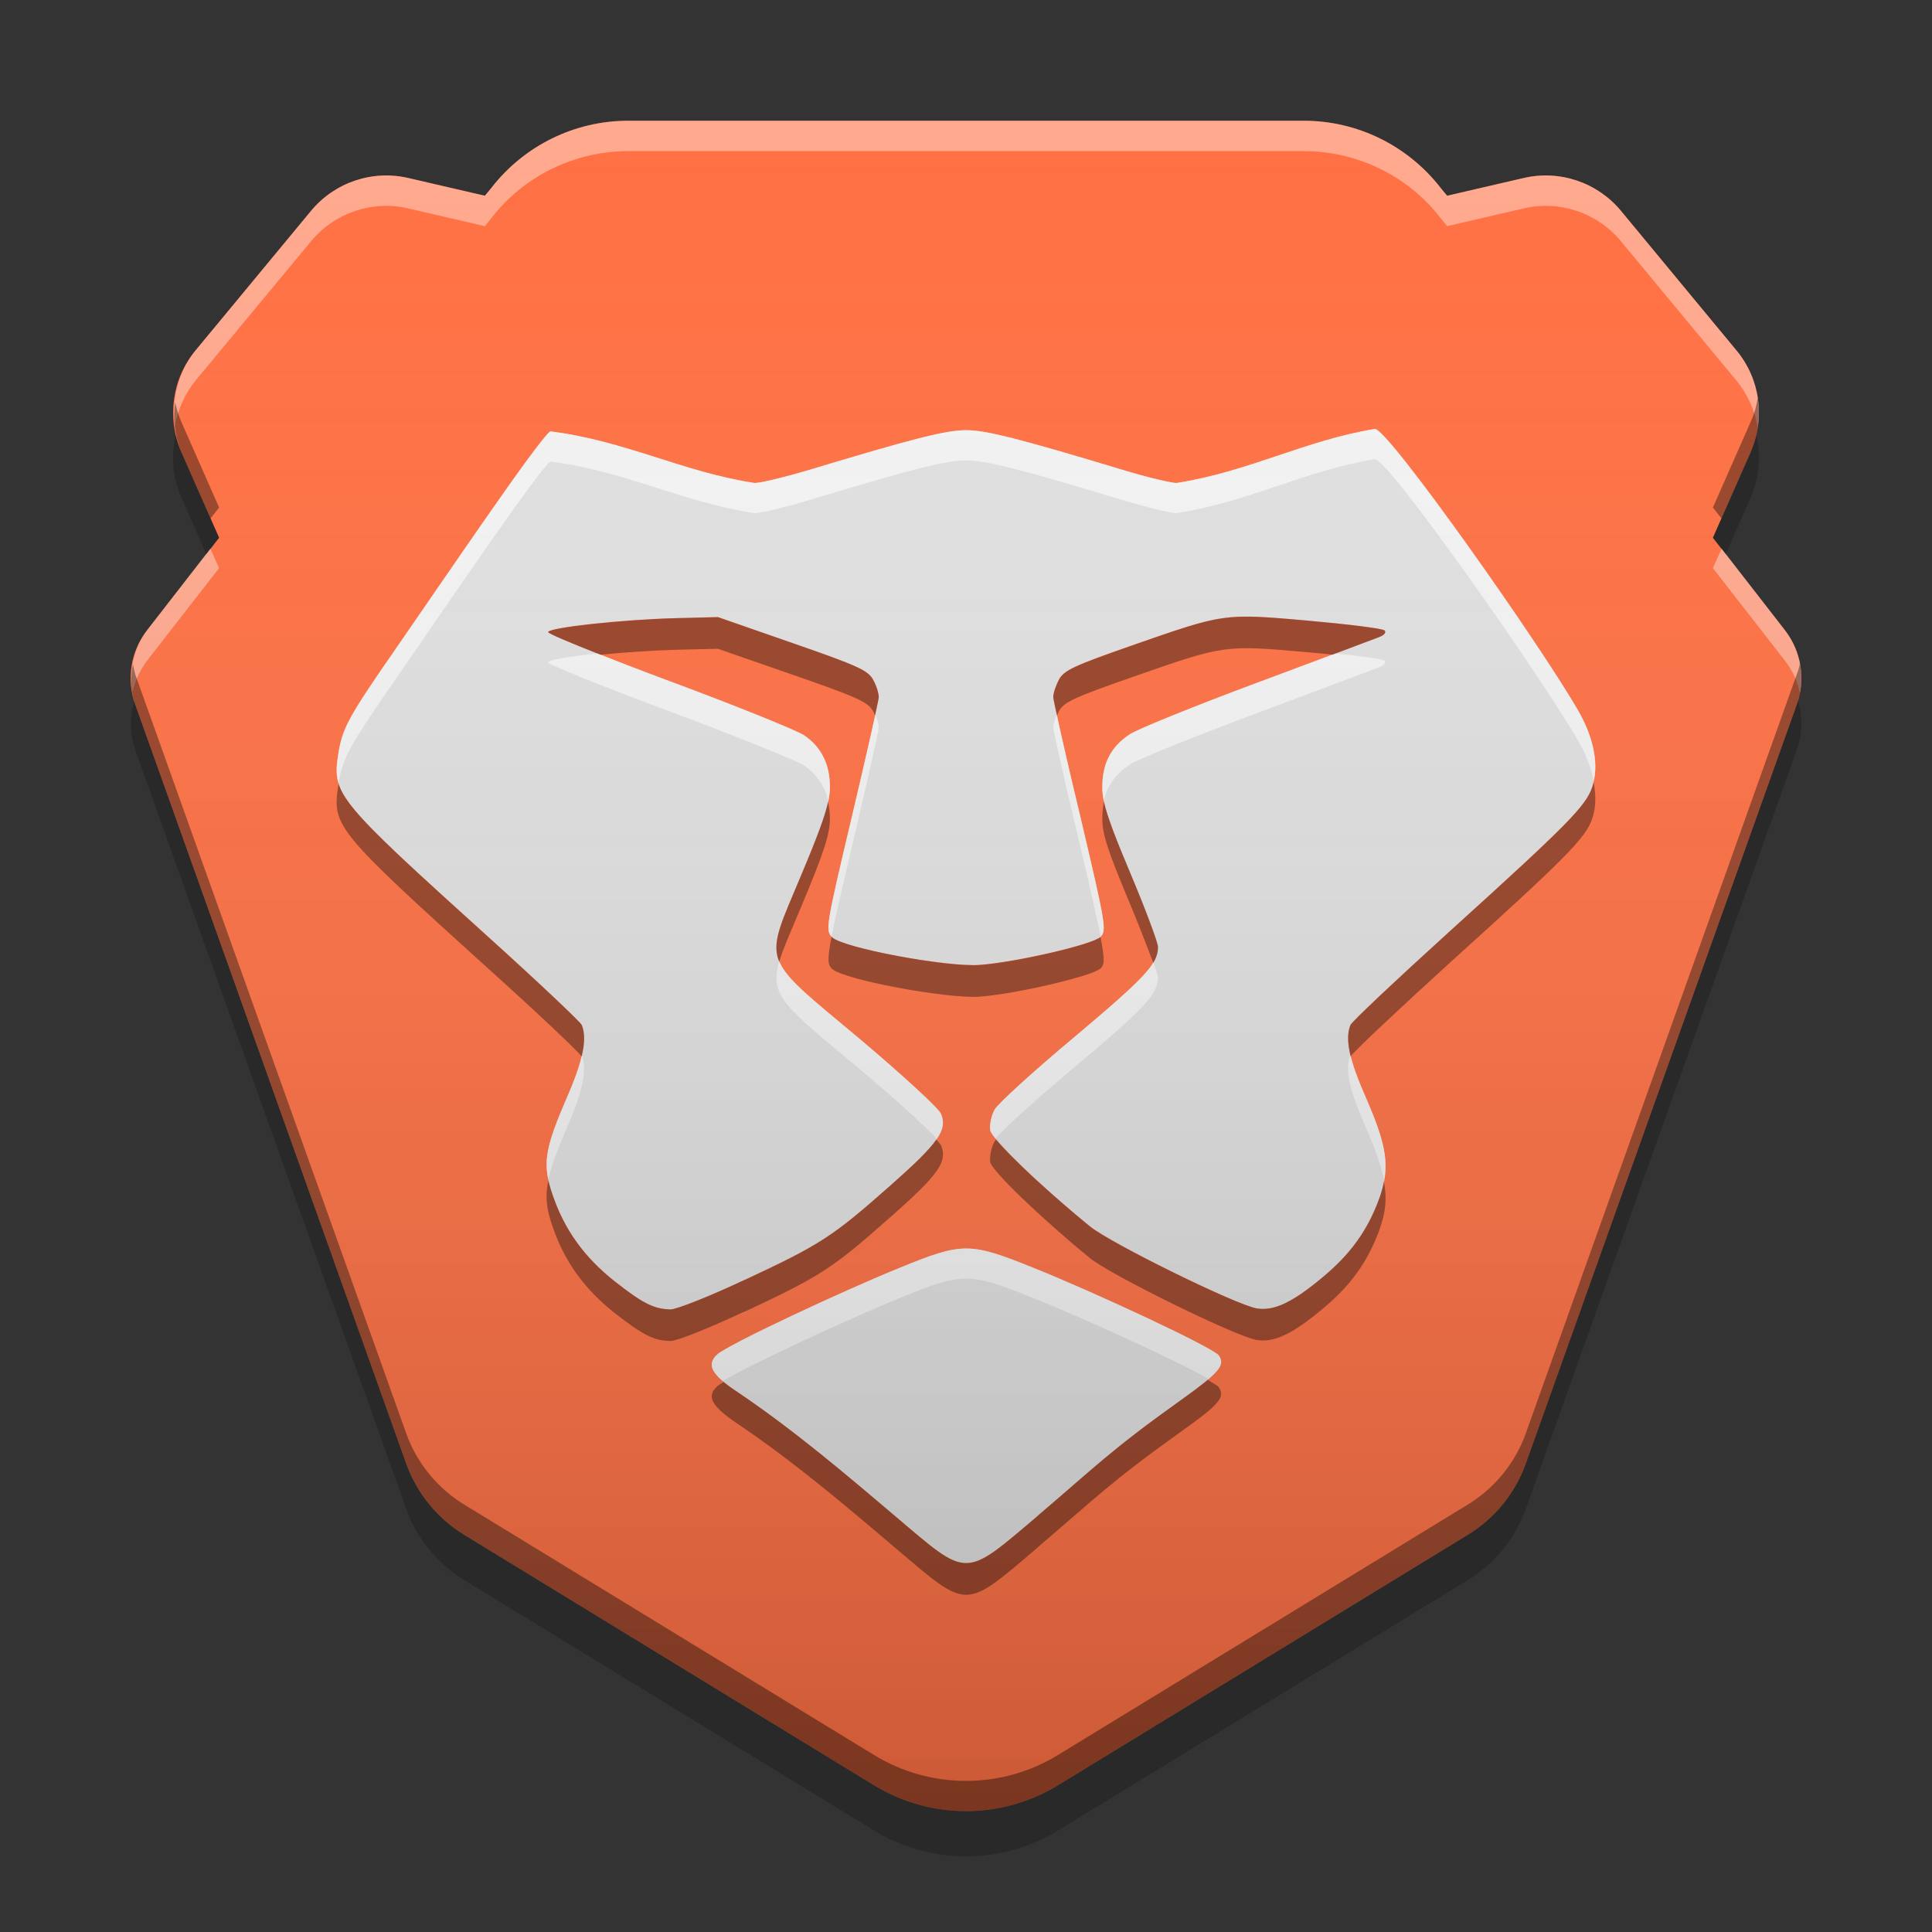 
<svg xmlns="http://www.w3.org/2000/svg" xmlns:xlink="http://www.w3.org/1999/xlink" width="32" height="32" viewBox="0 0 32 32" version="1.1">
<rect x="0" y="0" width="32" height="32" fill="#333333" stroke="none"/>
<defs>
<linearGradient id="linear0" gradientUnits="userSpaceOnUse" x1="32" y1="60" x2="32" y2="4" gradientTransform="matrix(0.5,0,0,0.5,0,0)">
<stop offset="0" style="stop-color:rgb(0%,0%,0%);stop-opacity:0.2;"/>
<stop offset="1" style="stop-color:rgb(100%,100%,100%);stop-opacity:0;"/>
</linearGradient>
</defs>
<g id="surface1">
<path style=" stroke:none;fill-rule:nonzero;fill:rgb(100%,43.922%,26.275%);fill-opacity:1;" d="M 10.402 2 C 9.52 2 8.684 2.41 8.141 3.109 L 8.031 3.242 L 6.766 2.949 C 6.168 2.809 5.543 3.02 5.152 3.492 L 3.238 5.805 C 2.848 6.273 2.758 6.926 3.004 7.488 L 3.629 8.906 L 2.434 10.441 C 2.164 10.789 2.09 11.25 2.238 11.664 L 6.727 24.238 C 6.902 24.73 7.242 25.148 7.691 25.422 L 14.473 29.566 C 15.41 30.141 16.59 30.141 17.527 29.566 L 24.309 25.422 C 24.758 25.148 25.098 24.73 25.273 24.238 L 29.762 11.664 C 29.91 11.25 29.836 10.789 29.566 10.441 L 28.371 8.906 L 28.996 7.488 C 29.242 6.926 29.152 6.273 28.762 5.805 L 26.848 3.492 C 26.457 3.02 25.832 2.809 25.234 2.949 L 23.969 3.242 L 23.859 3.109 C 23.316 2.41 22.48 2 21.598 2 Z M 10.402 2 "/>
<path style=" stroke:none;fill-rule:nonzero;fill:rgb(87.843%,87.843%,87.843%);fill-opacity:1;" d="M 17.199 25.098 C 18.125 24.309 18.391 24.023 19.547 23.199 C 20.195 22.734 20.297 22.617 20.191 22.453 C 20.105 22.324 18.113 21.398 17.113 20.996 C 16.059 20.574 15.945 20.574 14.926 20.988 C 14.008 21.359 12.047 22.273 11.875 22.438 C 11.695 22.609 11.785 22.77 12.238 23.07 C 13.164 23.699 14 24.41 14.84 25.121 C 16.047 26.148 15.957 26.148 17.199 25.098 Z M 12.332 21.199 C 13.59 20.613 13.781 20.488 14.742 19.641 C 15.551 18.926 15.699 18.715 15.582 18.445 C 15.543 18.352 14.938 17.797 14.234 17.203 C 12.57 15.809 12.641 16.004 13.273 14.488 C 13.652 13.586 13.746 13.285 13.746 13.035 C 13.746 12.66 13.605 12.375 13.32 12.18 C 13.207 12.102 12.203 11.695 11.09 11.281 C 9.973 10.867 9.07 10.5 9.078 10.469 C 9.094 10.391 10.324 10.258 11.215 10.238 L 11.891 10.219 L 13.129 10.652 C 14.211 11.027 14.379 11.105 14.461 11.258 C 14.516 11.352 14.555 11.48 14.555 11.547 C 14.555 11.605 14.352 12.5 14.109 13.531 C 13.68 15.34 13.668 15.414 13.781 15.523 C 13.957 15.699 15.684 16.023 16.227 15.98 C 16.844 15.934 18.102 15.641 18.23 15.516 C 18.332 15.414 18.312 15.297 17.895 13.531 C 17.648 12.5 17.445 11.605 17.445 11.547 C 17.445 11.48 17.488 11.352 17.539 11.258 C 17.621 11.102 17.781 11.027 18.742 10.691 C 20.297 10.152 20.266 10.156 21.676 10.281 C 22.336 10.34 22.898 10.41 22.934 10.441 C 22.969 10.473 22.926 10.52 22.836 10.555 C 22.75 10.586 21.844 10.93 20.82 11.309 C 19.793 11.691 18.848 12.074 18.715 12.16 C 18.406 12.359 18.258 12.641 18.258 13.031 C 18.254 13.281 18.352 13.582 18.715 14.449 C 18.973 15.059 19.18 15.613 19.18 15.684 C 19.18 15.965 18.969 16.191 17.801 17.172 C 17.129 17.734 16.531 18.277 16.473 18.379 C 16.418 18.48 16.387 18.637 16.402 18.723 C 16.434 18.871 17.238 19.648 18.055 20.312 C 18.402 20.594 20.484 21.617 20.82 21.672 C 21.098 21.715 21.398 21.578 21.887 21.172 C 22.367 20.777 22.652 20.379 22.848 19.84 C 23.027 19.336 22.98 18.996 22.621 18.18 C 22.348 17.555 22.273 17.211 22.367 16.977 C 22.387 16.922 23.133 16.223 24.02 15.418 C 25.953 13.664 26.266 13.352 26.371 13.039 C 26.488 12.691 26.406 12.234 26.141 11.773 C 25.512 10.672 22.996 7.105 22.773 7.105 C 21.625 7.293 20.699 7.809 19.488 8 C 19.395 8 18.988 7.902 18.59 7.781 C 16.883 7.266 16.332 7.125 16 7.125 C 15.668 7.125 15.117 7.266 13.41 7.781 C 13.012 7.898 12.602 8 12.5 8 C 11.312 7.82 10.348 7.297 9.113 7.145 C 8.922 7.273 7.289 9.688 6.582 10.707 C 5.75 11.906 5.668 12.062 5.598 12.52 C 5.504 13.156 5.594 13.266 8.078 15.508 C 8.914 16.262 9.613 16.926 9.637 16.977 C 9.73 17.215 9.656 17.57 9.383 18.195 C 9.012 19.055 8.98 19.293 9.16 19.809 C 9.355 20.375 9.684 20.828 10.184 21.223 C 10.648 21.59 10.832 21.68 11.105 21.688 C 11.203 21.688 11.758 21.469 12.332 21.199 Z M 12.332 21.199 "/>
<path style=" stroke:none;fill-rule:nonzero;fill:rgb(100%,100%,100%);fill-opacity:0.4;" d="M 10.402 2 C 9.52 2 8.684 2.41 8.141 3.109 L 8.031 3.242 L 6.766 2.949 C 6.168 2.809 5.543 3.02 5.152 3.492 L 3.238 5.805 C 2.957 6.152 2.836 6.605 2.898 7.051 C 2.949 6.777 3.062 6.52 3.238 6.305 L 5.152 3.996 C 5.543 3.523 6.168 3.312 6.766 3.453 L 8.031 3.746 L 8.141 3.609 C 8.684 2.91 9.52 2.504 10.402 2.504 L 21.598 2.504 C 22.48 2.504 23.316 2.91 23.859 3.609 L 23.969 3.746 L 25.234 3.453 C 25.832 3.312 26.457 3.523 26.848 3.996 L 28.762 6.305 C 28.945 6.531 29.07 6.801 29.113 7.086 C 29.188 6.629 29.059 6.16 28.762 5.805 L 26.848 3.492 C 26.457 3.02 25.832 2.809 25.234 2.949 L 23.969 3.242 L 23.859 3.109 C 23.316 2.41 22.48 2 21.598 2 Z M 3.484 9.086 L 2.434 10.441 C 2.215 10.734 2.133 11.102 2.199 11.457 C 2.238 11.273 2.32 11.098 2.434 10.945 L 3.629 9.41 Z M 28.516 9.086 L 28.371 9.41 L 29.566 10.945 C 29.688 11.102 29.773 11.285 29.812 11.48 C 29.883 11.113 29.793 10.738 29.566 10.441 Z M 28.516 9.086 "/>
<path style=" stroke:none;fill-rule:nonzero;fill:rgb(0%,0%,0%);fill-opacity:0.4;" d="M 29.113 6.586 C 29.094 6.727 29.055 6.859 28.996 6.988 L 28.371 8.406 L 28.512 8.586 L 28.996 7.488 C 29.121 7.203 29.16 6.891 29.113 6.586 Z M 2.902 6.664 C 2.863 6.941 2.898 7.227 3.004 7.488 L 3.488 8.586 L 3.629 8.406 L 3.004 6.988 C 2.957 6.883 2.926 6.777 2.902 6.664 Z M 29.812 10.984 C 29.801 11.047 29.785 11.105 29.762 11.164 L 25.273 23.738 C 25.098 24.23 24.758 24.648 24.309 24.922 L 17.527 29.066 C 16.59 29.641 15.41 29.641 14.473 29.066 L 7.691 24.922 C 7.242 24.648 6.902 24.23 6.727 23.738 L 2.238 11.164 C 2.223 11.109 2.211 11.055 2.203 11 C 2.156 11.223 2.168 11.449 2.238 11.664 L 6.727 24.238 C 6.902 24.73 7.242 25.148 7.691 25.422 L 14.473 29.566 C 15.41 30.141 16.59 30.141 17.527 29.566 L 24.309 25.422 C 24.758 25.148 25.098 24.73 25.273 24.238 L 29.762 11.664 C 29.84 11.445 29.855 11.211 29.812 10.984 Z M 29.812 10.984 "/>
<path style=" stroke:none;fill-rule:nonzero;fill:rgb(0%,0%,0%);fill-opacity:0.2;" d="M 2.914 7.207 C 2.828 7.551 2.859 7.914 3.004 8.238 L 3.418 9.18 L 3.629 8.91 L 3.004 7.492 C 2.965 7.398 2.934 7.305 2.914 7.207 Z M 29.09 7.211 C 29.066 7.309 29.035 7.402 28.996 7.492 L 28.371 8.91 L 28.582 9.18 L 28.996 8.238 C 29.141 7.914 29.172 7.555 29.09 7.211 Z M 29.781 11.609 C 29.777 11.629 29.77 11.648 29.762 11.668 L 25.273 24.242 C 25.098 24.734 24.758 25.152 24.309 25.426 L 17.527 29.57 C 16.59 30.141 15.41 30.141 14.473 29.57 L 7.691 25.426 C 7.242 25.152 6.902 24.734 6.727 24.242 L 2.238 11.668 C 2.234 11.652 2.23 11.637 2.227 11.617 C 2.145 11.879 2.148 12.156 2.238 12.414 L 6.727 24.988 C 6.902 25.48 7.242 25.898 7.691 26.172 L 14.473 30.316 C 15.41 30.891 16.59 30.891 17.527 30.316 L 24.309 26.172 C 24.758 25.898 25.098 25.48 25.273 24.988 L 29.762 12.414 C 29.855 12.156 29.863 11.875 29.781 11.609 Z M 29.781 11.609 "/>
<path style=" stroke:none;fill-rule:nonzero;fill:rgb(100%,100%,100%);fill-opacity:0.6;" d="M 22.773 7.105 C 21.621 7.289 20.699 7.809 19.488 8 C 19.395 8 18.988 7.902 18.59 7.781 C 16.883 7.266 16.332 7.125 16 7.125 C 15.668 7.125 15.117 7.266 13.41 7.781 C 13.012 7.902 12.602 8 12.5 8 C 11.312 7.82 10.348 7.297 9.117 7.145 C 8.922 7.273 7.289 9.688 6.582 10.707 C 5.75 11.906 5.668 12.062 5.598 12.52 C 5.574 12.691 5.562 12.824 5.609 12.973 C 5.676 12.551 5.781 12.363 6.582 11.207 C 7.289 10.188 8.922 7.773 9.117 7.645 C 10.348 7.797 11.312 8.324 12.5 8.5 C 12.602 8.5 13.012 8.402 13.41 8.281 C 15.117 7.766 15.668 7.625 16 7.625 C 16.332 7.625 16.883 7.766 18.59 8.281 C 18.988 8.402 19.395 8.5 19.488 8.5 C 20.699 8.309 21.621 7.793 22.773 7.605 C 22.996 7.605 25.508 11.176 26.141 12.273 C 26.27 12.5 26.359 12.727 26.398 12.938 C 26.473 12.605 26.383 12.191 26.141 11.773 C 25.508 10.676 22.996 7.105 22.773 7.105 Z M 22.117 10.824 C 21.742 10.965 21.477 11.062 20.82 11.309 C 19.793 11.691 18.848 12.074 18.719 12.16 C 18.406 12.359 18.258 12.641 18.258 13.031 C 18.254 13.102 18.266 13.18 18.281 13.266 C 18.34 13.012 18.484 12.812 18.719 12.66 C 18.848 12.574 19.793 12.195 20.82 11.812 C 21.844 11.43 22.75 11.086 22.836 11.055 C 22.926 11.02 22.965 10.973 22.93 10.941 C 22.906 10.918 22.57 10.871 22.117 10.824 Z M 9.898 10.824 C 9.438 10.871 9.086 10.93 9.078 10.969 C 9.07 11.004 9.973 11.367 11.086 11.781 C 12.203 12.199 13.207 12.602 13.32 12.68 C 13.531 12.828 13.664 13.023 13.719 13.27 C 13.738 13.18 13.746 13.105 13.746 13.035 C 13.746 12.66 13.605 12.375 13.32 12.18 C 13.207 12.102 12.203 11.695 11.086 11.281 C 10.633 11.113 10.234 10.957 9.898 10.824 Z M 14.5 11.836 C 14.422 12.184 14.277 12.816 14.109 13.531 C 13.691 15.289 13.672 15.406 13.773 15.512 C 13.828 15.234 13.93 14.789 14.109 14.031 C 14.352 13 14.555 12.109 14.555 12.047 C 14.555 12 14.531 11.914 14.5 11.836 Z M 17.504 11.836 C 17.473 11.914 17.445 12 17.445 12.047 C 17.445 12.109 17.648 13 17.895 14.031 C 18.074 14.789 18.176 15.234 18.23 15.516 C 18.332 15.414 18.309 15.289 17.895 13.531 C 17.723 12.816 17.578 12.184 17.504 11.836 Z M 12.906 15.918 C 12.734 16.516 13.027 16.691 14.234 17.703 C 14.824 18.199 15.34 18.668 15.516 18.863 C 15.633 18.691 15.641 18.574 15.586 18.445 C 15.543 18.352 14.938 17.797 14.234 17.203 C 13.426 16.527 13.031 16.223 12.906 15.918 Z M 19.105 15.938 C 18.973 16.164 18.621 16.48 17.801 17.172 C 17.129 17.734 16.531 18.277 16.473 18.379 C 16.418 18.48 16.387 18.637 16.402 18.723 C 16.406 18.75 16.438 18.797 16.488 18.859 C 16.59 18.73 17.156 18.211 17.801 17.672 C 18.969 16.691 19.18 16.465 19.18 16.184 C 19.18 16.16 19.148 16.062 19.105 15.938 Z M 22.367 17.477 C 22.273 17.711 22.348 18.055 22.625 18.68 C 22.785 19.051 22.883 19.324 22.926 19.559 C 22.996 19.184 22.91 18.836 22.625 18.18 C 22.496 17.891 22.414 17.664 22.367 17.477 Z M 9.637 17.48 C 9.594 17.672 9.512 17.906 9.383 18.195 C 9.082 18.891 9.004 19.18 9.082 19.539 C 9.125 19.328 9.223 19.07 9.383 18.695 C 9.656 18.074 9.727 17.719 9.637 17.48 Z M 16.008 20.68 C 15.719 20.68 15.434 20.781 14.922 20.992 C 14.008 21.359 12.047 22.273 11.875 22.438 C 11.738 22.57 11.758 22.691 11.969 22.875 C 12.406 22.609 14.094 21.828 14.922 21.492 C 15.945 21.074 16.059 21.074 17.113 21.5 C 17.957 21.836 19.508 22.547 20.02 22.84 C 20.234 22.656 20.262 22.562 20.188 22.453 C 20.105 22.324 18.113 21.398 17.113 21 C 16.586 20.785 16.293 20.68 16.008 20.68 Z M 16.008 20.68 "/>
<path style=" stroke:none;fill-rule:nonzero;fill:rgb(0%,0%,0%);fill-opacity:0.4;" d="M 20.684 10.215 C 20.129 10.207 19.812 10.32 18.742 10.695 C 17.781 11.031 17.621 11.105 17.539 11.258 C 17.488 11.355 17.445 11.484 17.445 11.547 C 17.445 11.566 17.473 11.688 17.508 11.852 C 17.516 11.828 17.527 11.805 17.539 11.781 C 17.621 11.629 17.781 11.555 18.742 11.219 C 20.297 10.676 20.266 10.68 21.676 10.805 C 21.812 10.816 21.941 10.828 22.07 10.844 C 22.301 10.758 22.801 10.566 22.836 10.555 C 22.926 10.523 22.965 10.477 22.93 10.441 C 22.898 10.41 22.336 10.34 21.676 10.281 C 21.234 10.242 20.934 10.215 20.684 10.215 Z M 11.891 10.223 L 11.215 10.238 C 10.324 10.262 9.094 10.395 9.078 10.469 C 9.074 10.492 9.43 10.641 9.945 10.844 C 10.34 10.805 10.812 10.773 11.215 10.762 L 11.891 10.746 L 13.129 11.176 C 14.211 11.551 14.379 11.629 14.461 11.781 C 14.473 11.801 14.484 11.824 14.492 11.852 C 14.527 11.688 14.555 11.566 14.555 11.547 C 14.555 11.484 14.516 11.355 14.461 11.258 C 14.379 11.105 14.211 11.027 13.129 10.652 Z M 26.395 12.953 C 26.387 12.98 26.383 13.012 26.371 13.039 C 26.266 13.352 25.957 13.668 24.02 15.418 C 23.133 16.223 22.387 16.926 22.367 16.98 C 22.316 17.105 22.316 17.273 22.371 17.496 C 22.418 17.422 23.148 16.734 24.02 15.941 C 25.957 14.191 26.266 13.875 26.371 13.562 C 26.434 13.383 26.438 13.176 26.395 12.953 Z M 5.609 12.984 C 5.605 13.004 5.602 13.023 5.598 13.043 C 5.504 13.684 5.594 13.789 8.078 16.035 C 8.906 16.781 9.598 17.434 9.633 17.5 C 9.688 17.273 9.688 17.109 9.637 16.98 C 9.613 16.926 8.914 16.266 8.078 15.512 C 6.277 13.883 5.734 13.379 5.609 12.984 Z M 18.285 13.281 C 18.266 13.367 18.258 13.457 18.258 13.559 C 18.254 13.805 18.352 14.105 18.719 14.977 C 18.879 15.363 19.016 15.719 19.102 15.949 C 19.16 15.852 19.18 15.77 19.18 15.684 C 19.18 15.613 18.973 15.059 18.719 14.453 C 18.457 13.836 18.336 13.508 18.285 13.281 Z M 13.715 13.281 C 13.664 13.516 13.543 13.848 13.273 14.488 C 12.945 15.277 12.77 15.602 12.906 15.93 C 12.973 15.703 13.102 15.422 13.273 15.012 C 13.652 14.109 13.746 13.809 13.746 13.562 C 13.746 13.461 13.734 13.371 13.715 13.281 Z M 13.773 15.516 C 13.695 15.922 13.715 15.98 13.781 16.047 C 13.957 16.223 15.684 16.547 16.227 16.508 C 16.844 16.461 18.102 16.164 18.23 16.039 C 18.289 15.984 18.305 15.91 18.227 15.52 C 18.098 15.645 16.84 15.938 16.227 15.984 C 15.684 16.023 13.957 15.699 13.781 15.523 C 13.777 15.52 13.777 15.52 13.773 15.516 Z M 16.5 18.875 C 16.488 18.883 16.477 18.898 16.473 18.906 C 16.418 19.004 16.387 19.16 16.402 19.25 C 16.434 19.398 17.238 20.172 18.055 20.84 C 18.402 21.121 20.484 22.145 20.82 22.195 C 21.098 22.238 21.398 22.102 21.887 21.695 C 22.367 21.301 22.652 20.906 22.848 20.367 C 22.949 20.086 22.977 19.859 22.922 19.57 C 22.906 19.656 22.883 19.746 22.848 19.844 C 22.652 20.383 22.367 20.777 21.887 21.172 C 21.398 21.578 21.098 21.715 20.82 21.672 C 20.484 21.621 18.402 20.598 18.055 20.316 C 17.395 19.777 16.738 19.168 16.5 18.875 Z M 15.508 18.875 C 15.383 19.055 15.145 19.285 14.742 19.641 C 13.781 20.492 13.59 20.613 12.332 21.203 L 12.332 21.199 C 11.758 21.469 11.203 21.691 11.105 21.688 C 10.832 21.684 10.648 21.59 10.184 21.227 C 9.684 20.832 9.355 20.379 9.16 19.812 C 9.125 19.719 9.102 19.633 9.082 19.555 C 9.023 19.836 9.055 20.039 9.16 20.336 C 9.355 20.902 9.684 21.355 10.184 21.75 C 10.648 22.113 10.832 22.207 11.105 22.211 C 11.203 22.215 11.758 21.992 12.332 21.723 L 12.332 21.727 C 13.59 21.137 13.781 21.016 14.742 20.164 C 15.551 19.453 15.699 19.238 15.586 18.969 C 15.578 18.953 15.547 18.918 15.508 18.875 Z M 20.004 22.855 C 19.895 22.945 19.75 23.055 19.547 23.199 C 18.391 24.023 18.125 24.309 17.195 25.098 L 17.195 25.102 C 15.957 26.152 16.051 26.148 14.84 25.125 C 14 24.41 13.164 23.699 12.234 23.07 C 12.133 23.004 12.051 22.945 11.984 22.891 C 11.934 22.922 11.895 22.945 11.875 22.965 C 11.695 23.133 11.785 23.293 12.234 23.594 C 13.164 24.223 14 24.934 14.84 25.648 C 16.051 26.672 15.957 26.676 17.195 25.625 L 17.195 25.621 C 18.125 24.832 18.391 24.547 19.547 23.723 C 20.195 23.262 20.297 23.145 20.188 22.977 C 20.176 22.957 20.105 22.914 20.004 22.855 Z M 20.004 22.855 "/>
<path style=" stroke:none;fill-rule:nonzero;fill:url(#linear0);" d="M 10.402 2 C 9.52 2 8.684 2.41 8.141 3.109 L 8.031 3.242 L 6.766 2.949 C 6.168 2.809 5.543 3.02 5.152 3.492 L 3.238 5.805 C 2.848 6.273 2.758 6.926 3.004 7.488 L 3.629 8.906 L 2.434 10.441 C 2.164 10.789 2.09 11.25 2.238 11.664 L 6.727 24.238 C 6.902 24.73 7.242 25.148 7.691 25.422 L 14.473 29.566 C 15.41 30.141 16.59 30.141 17.527 29.566 L 24.309 25.422 C 24.758 25.148 25.098 24.73 25.273 24.238 L 29.762 11.664 C 29.91 11.25 29.836 10.789 29.566 10.441 L 28.371 8.906 L 28.996 7.488 C 29.242 6.926 29.152 6.273 28.762 5.805 L 26.848 3.492 C 26.457 3.02 25.832 2.809 25.234 2.949 L 23.969 3.242 L 23.859 3.109 C 23.316 2.41 22.48 2 21.598 2 Z M 10.402 2 "/>
</g>
</svg>
